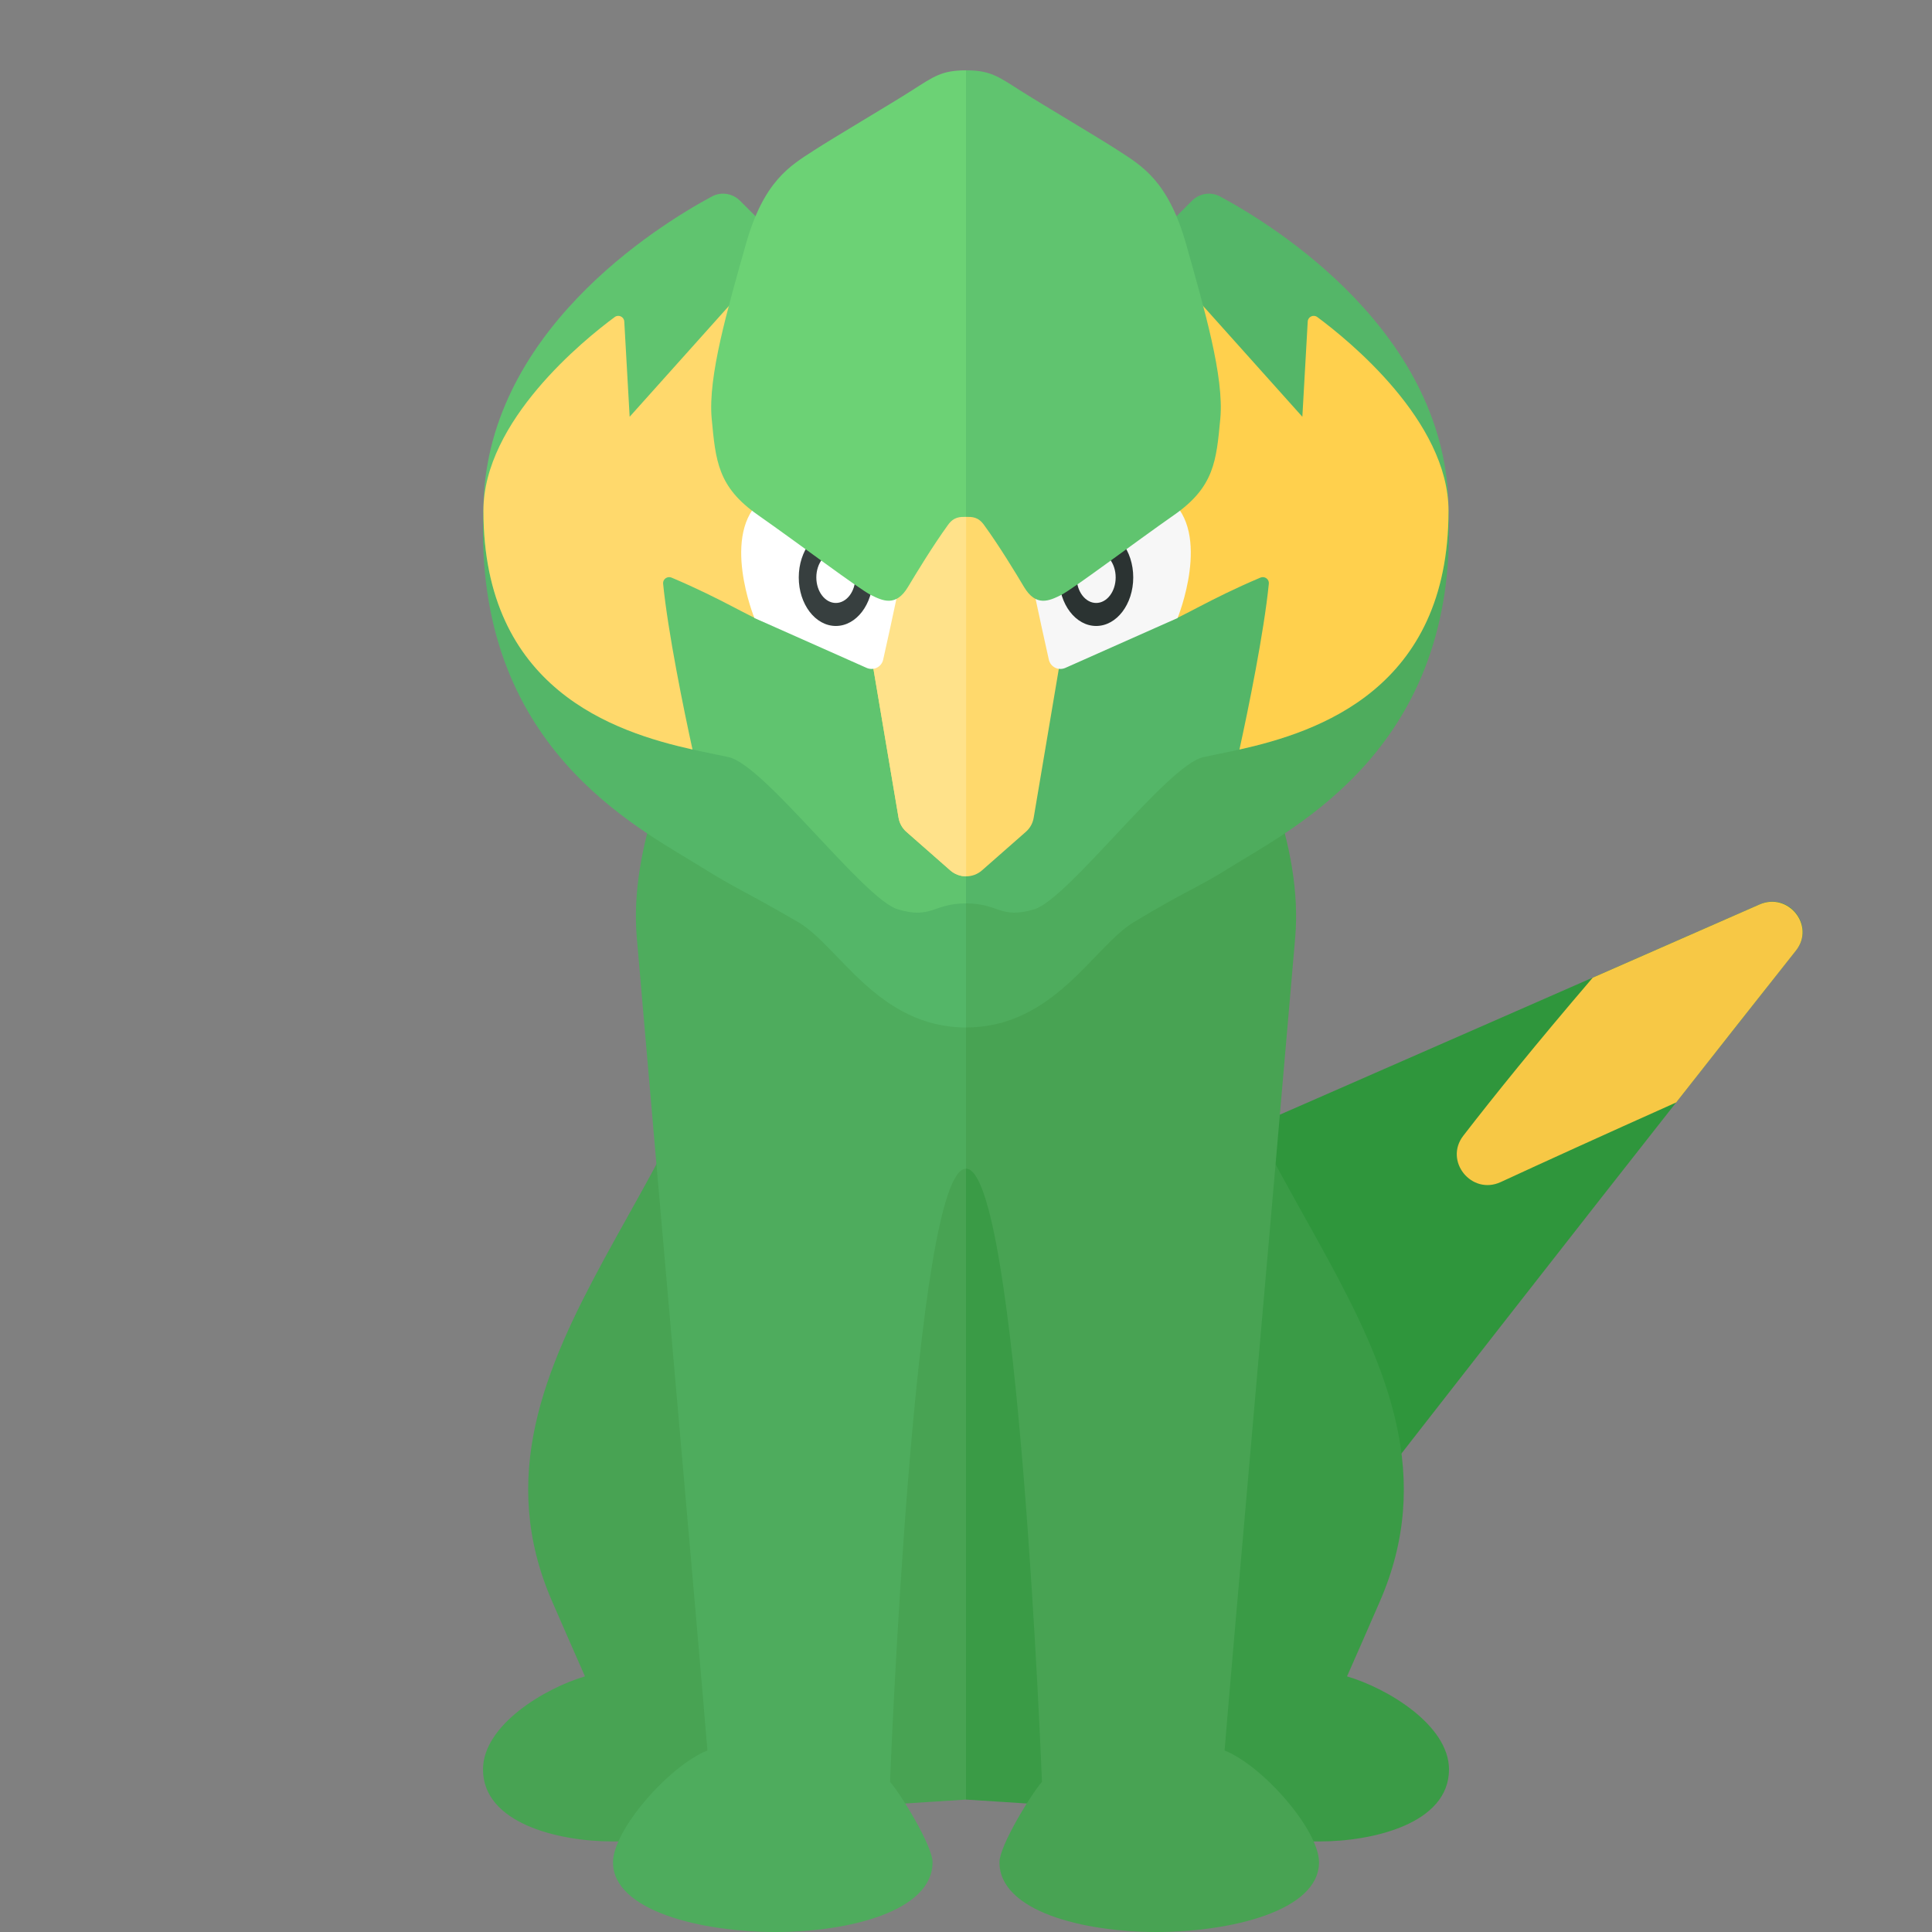<?xml version="1.0" encoding="utf-8"?>
<!-- Generator: Adobe Illustrator 22.0.1, SVG Export Plug-In . SVG Version: 6.00 Build 0)  -->
<svg version="1.1" id="icons" xmlns="http://www.w3.org/2000/svg" xmlns:xlink="http://www.w3.org/1999/xlink" x="0px" y="0px"
	 width="32px" height="32px" viewBox="0 0 32 32" enable-background="new 0 0 32 32" xml:space="preserve">
<rect x="0" y="0" width="32" height="32" fill="#808080" stroke="none"/>
<path fill="#48A353" d="M12.232,14.927c0,4.422-4.888,7.481-3.084,11.604c0.207,0.473,0.382,0.878,0.541,1.235
	C9.019,27.963,8,28.575,8,29.308C8,30.2,9.25,30.5,10.142,30.5c0.655,0,1.466,0.032,1.72-0.529c0.674,0.088,2.427-0.059,4.138-0.164
	V14.927H12.232z"/>
<path fill="#2F963C" d="M19.208,19.333c0,0,4.081-1.783,9.941-4.355c0.477-0.209,0.924,0.354,0.6,0.762
	c-4.157,5.252-9.458,12.092-9.458,12.092L19.208,19.333z"/>
<path fill="#F7C845" d="M26.381,16.193c0.865-0.379,1.789-0.784,2.762-1.212c0.478-0.21,0.928,0.353,0.604,0.763
	c-0.642,0.811-1.312,1.66-1.984,2.516c-1.247,0.558-2.199,0.992-2.907,1.319c-0.482,0.222-0.943-0.348-0.619-0.768
	C24.741,18.159,25.438,17.294,26.381,16.193z"/>
<path fill="#3A9B46" d="M19.768,14.927c0,4.422,4.888,7.481,3.084,11.604c-0.207,0.473-0.382,0.878-0.541,1.235
	C22.981,27.963,24,28.575,24,29.308c0,0.892-1.25,1.192-2.142,1.192c-0.655,0-1.466,0.032-1.72-0.529
	c-0.674,0.088-2.427-0.059-4.138-0.164V14.927H19.768z"/>
<path fill="#48A353" d="M17.258,29.513c0,0-0.394-10.156-1.258-10.156V9.62l2.487-0.932c0,0,3.223,3.835,2.966,6.838
	c-0.425,4.954-1.016,11.584-1.17,13.467c0.639,0.257,1.564,1.319,1.564,1.852c0,0.81-1.478,1.155-2.693,1.155
	c-1.215,0-2.6-0.345-2.6-1.155C16.553,30.577,17.07,29.729,17.258,29.513z"/>
<path fill="#4EAC5D" d="M14.742,29.513c0,0,0.394-10.156,1.258-10.156V9.62l-2.487-0.932c0,0-3.223,3.835-2.966,6.838
	c0.425,4.954,1.016,11.584,1.17,13.467c-0.639,0.257-1.564,1.319-1.564,1.852c0,0.81,1.478,1.155,2.693,1.155
	c1.215,0,2.6-0.345,2.6-1.155C15.447,30.577,14.93,29.729,14.742,29.513z"/>
<path fill="#4EAC5D" d="M16,17.018c1.459,0,2.112-1.342,2.782-1.746c0.899-0.542,1.004-0.537,1.596-0.907
	c1.061-0.663,3.781-1.99,3.615-5.903H16V17.018z"/>
<path fill="#54B668" d="M19.93,12.541c-0.597,0.133-2.239,2.355-2.802,2.521c-0.564,0.166-0.58-0.099-1.128-0.099V3.188l2.587,1.293
	l1.155-1.155c0.124-0.124,0.311-0.155,0.466-0.072c0.895,0.481,3.785,2.264,3.785,5.207C23.993,11.944,20.975,12.309,19.93,12.541z"
	/>
<path fill="#FFD04D" d="M20.877,9.567c-0.851,0.36-1.313,0.667-1.544,0.735c0.236-0.361,0.323-1.828,0.182-1.807l0.066-3.814
	l1.99,2.222l0.089-1.577c0.004-0.079,0.094-0.122,0.158-0.075c0.511,0.378,2.174,1.723,2.174,3.211c0,2.95-2.166,3.663-3.463,3.953
	c0.147-0.67,0.406-1.938,0.487-2.748C21.023,9.592,20.946,9.538,20.877,9.567z"/>
<path fill="#54B668" d="M16,17.018c-1.459,0-2.106-1.353-2.782-1.746c-0.933-0.542-1.004-0.537-1.596-0.907
	c-1.061-0.663-3.781-1.99-3.615-5.903H16V17.018z"/>
<path fill="#60C46F" d="M12.07,12.541c0.597,0.133,2.239,2.355,2.802,2.521c0.564,0.166,0.58-0.099,1.128-0.099V3.188l-2.587,1.293
	l-1.155-1.155c-0.124-0.124-0.311-0.155-0.466-0.072c-0.895,0.481-3.785,2.264-3.785,5.207C8.007,11.944,11.025,12.309,12.07,12.541
	z"/>
<path fill="#FFD96C" d="M11.123,9.567c0.851,0.36,1.313,0.667,1.544,0.735c-0.236-0.361-0.323-1.828-0.182-1.807l-0.066-3.814
	l-1.99,2.222l-0.089-1.577c-0.004-0.079-0.094-0.122-0.158-0.075C9.671,5.628,8.007,6.974,8.007,8.461
	c0,2.95,2.166,3.663,3.463,3.953c-0.147-0.67-0.406-1.938-0.487-2.748C10.977,9.592,11.054,9.538,11.123,9.567z"/>
<path fill="#FFD96C" d="M17.26,9.771L16,8.279l-1.26,1.492l-0.298,1.161l0.441,2.613c0.015,0.09,0.061,0.172,0.13,0.233l0.726,0.638
	c0.075,0.066,0.169,0.099,0.263,0.099c0.094,0,0.188-0.033,0.263-0.099l0.726-0.638c0.069-0.06,0.115-0.143,0.13-0.233l0.441-2.613
	L17.26,9.771z"/>
<path fill="#FFE28A" d="M14.74,9.771l-0.298,1.161l0.441,2.613c0.015,0.09,0.061,0.172,0.13,0.233l0.726,0.638
	c0.075,0.066,0.169,0.099,0.263,0.099V8.279L14.74,9.771z"/>
<path fill="#FFFFFF" d="M12.634,8.262c-0.713,0.564-0.139,1.974-0.139,1.974l1.856,0.825c0.115,0.053,0.249-0.011,0.277-0.135
	c0.061-0.273,0.165-0.742,0.262-1.205L12.634,8.262z"/>
<ellipse fill="#373F3F" cx="13.844" cy="9.564" rx="0.614" ry="0.804"/>
<ellipse fill="#FFFFFF" cx="13.844" cy="9.564" rx="0.323" ry="0.423"/>
<path fill="#6CD275" d="M16,1.165c-0.398,0-0.531,0.099-0.895,0.332s-1.293,0.779-1.625,0.995c-0.386,0.251-0.829,0.497-1.128,1.559
	s-0.63,2.189-0.564,2.885c0.066,0.696,0.099,1.128,0.763,1.592c0.663,0.464,1.675,1.227,1.874,1.327
	c0.199,0.099,0.415,0.199,0.614-0.133c0.139-0.232,0.412-0.682,0.663-1.028C15.8,8.558,15.9,8.561,16,8.561V1.165z"/>
<path fill="#F7F7F7" d="M19.366,8.262c0.713,0.564,0.139,1.974,0.139,1.974l-1.856,0.825c-0.115,0.053-0.249-0.011-0.277-0.135
	c-0.061-0.273-0.165-0.742-0.262-1.205L19.366,8.262z"/>
<ellipse fill="#2B3332" cx="18.156" cy="9.564" rx="0.614" ry="0.804"/>
<ellipse fill="#F7F7F7" cx="18.156" cy="9.564" rx="0.323" ry="0.423"/>
<path fill="#60C46F" d="M16,1.165c0.398,0,0.531,0.099,0.895,0.332c0.365,0.232,1.293,0.779,1.625,0.995
	c0.386,0.251,0.829,0.497,1.128,1.559c0.298,1.061,0.63,2.189,0.564,2.885s-0.099,1.128-0.763,1.592s-1.675,1.227-1.874,1.327
	c-0.199,0.099-0.415,0.199-0.614-0.133C16.823,9.49,16.55,9.04,16.298,8.694C16.2,8.558,16.1,8.561,16,8.561V1.165z"/>
</svg>
